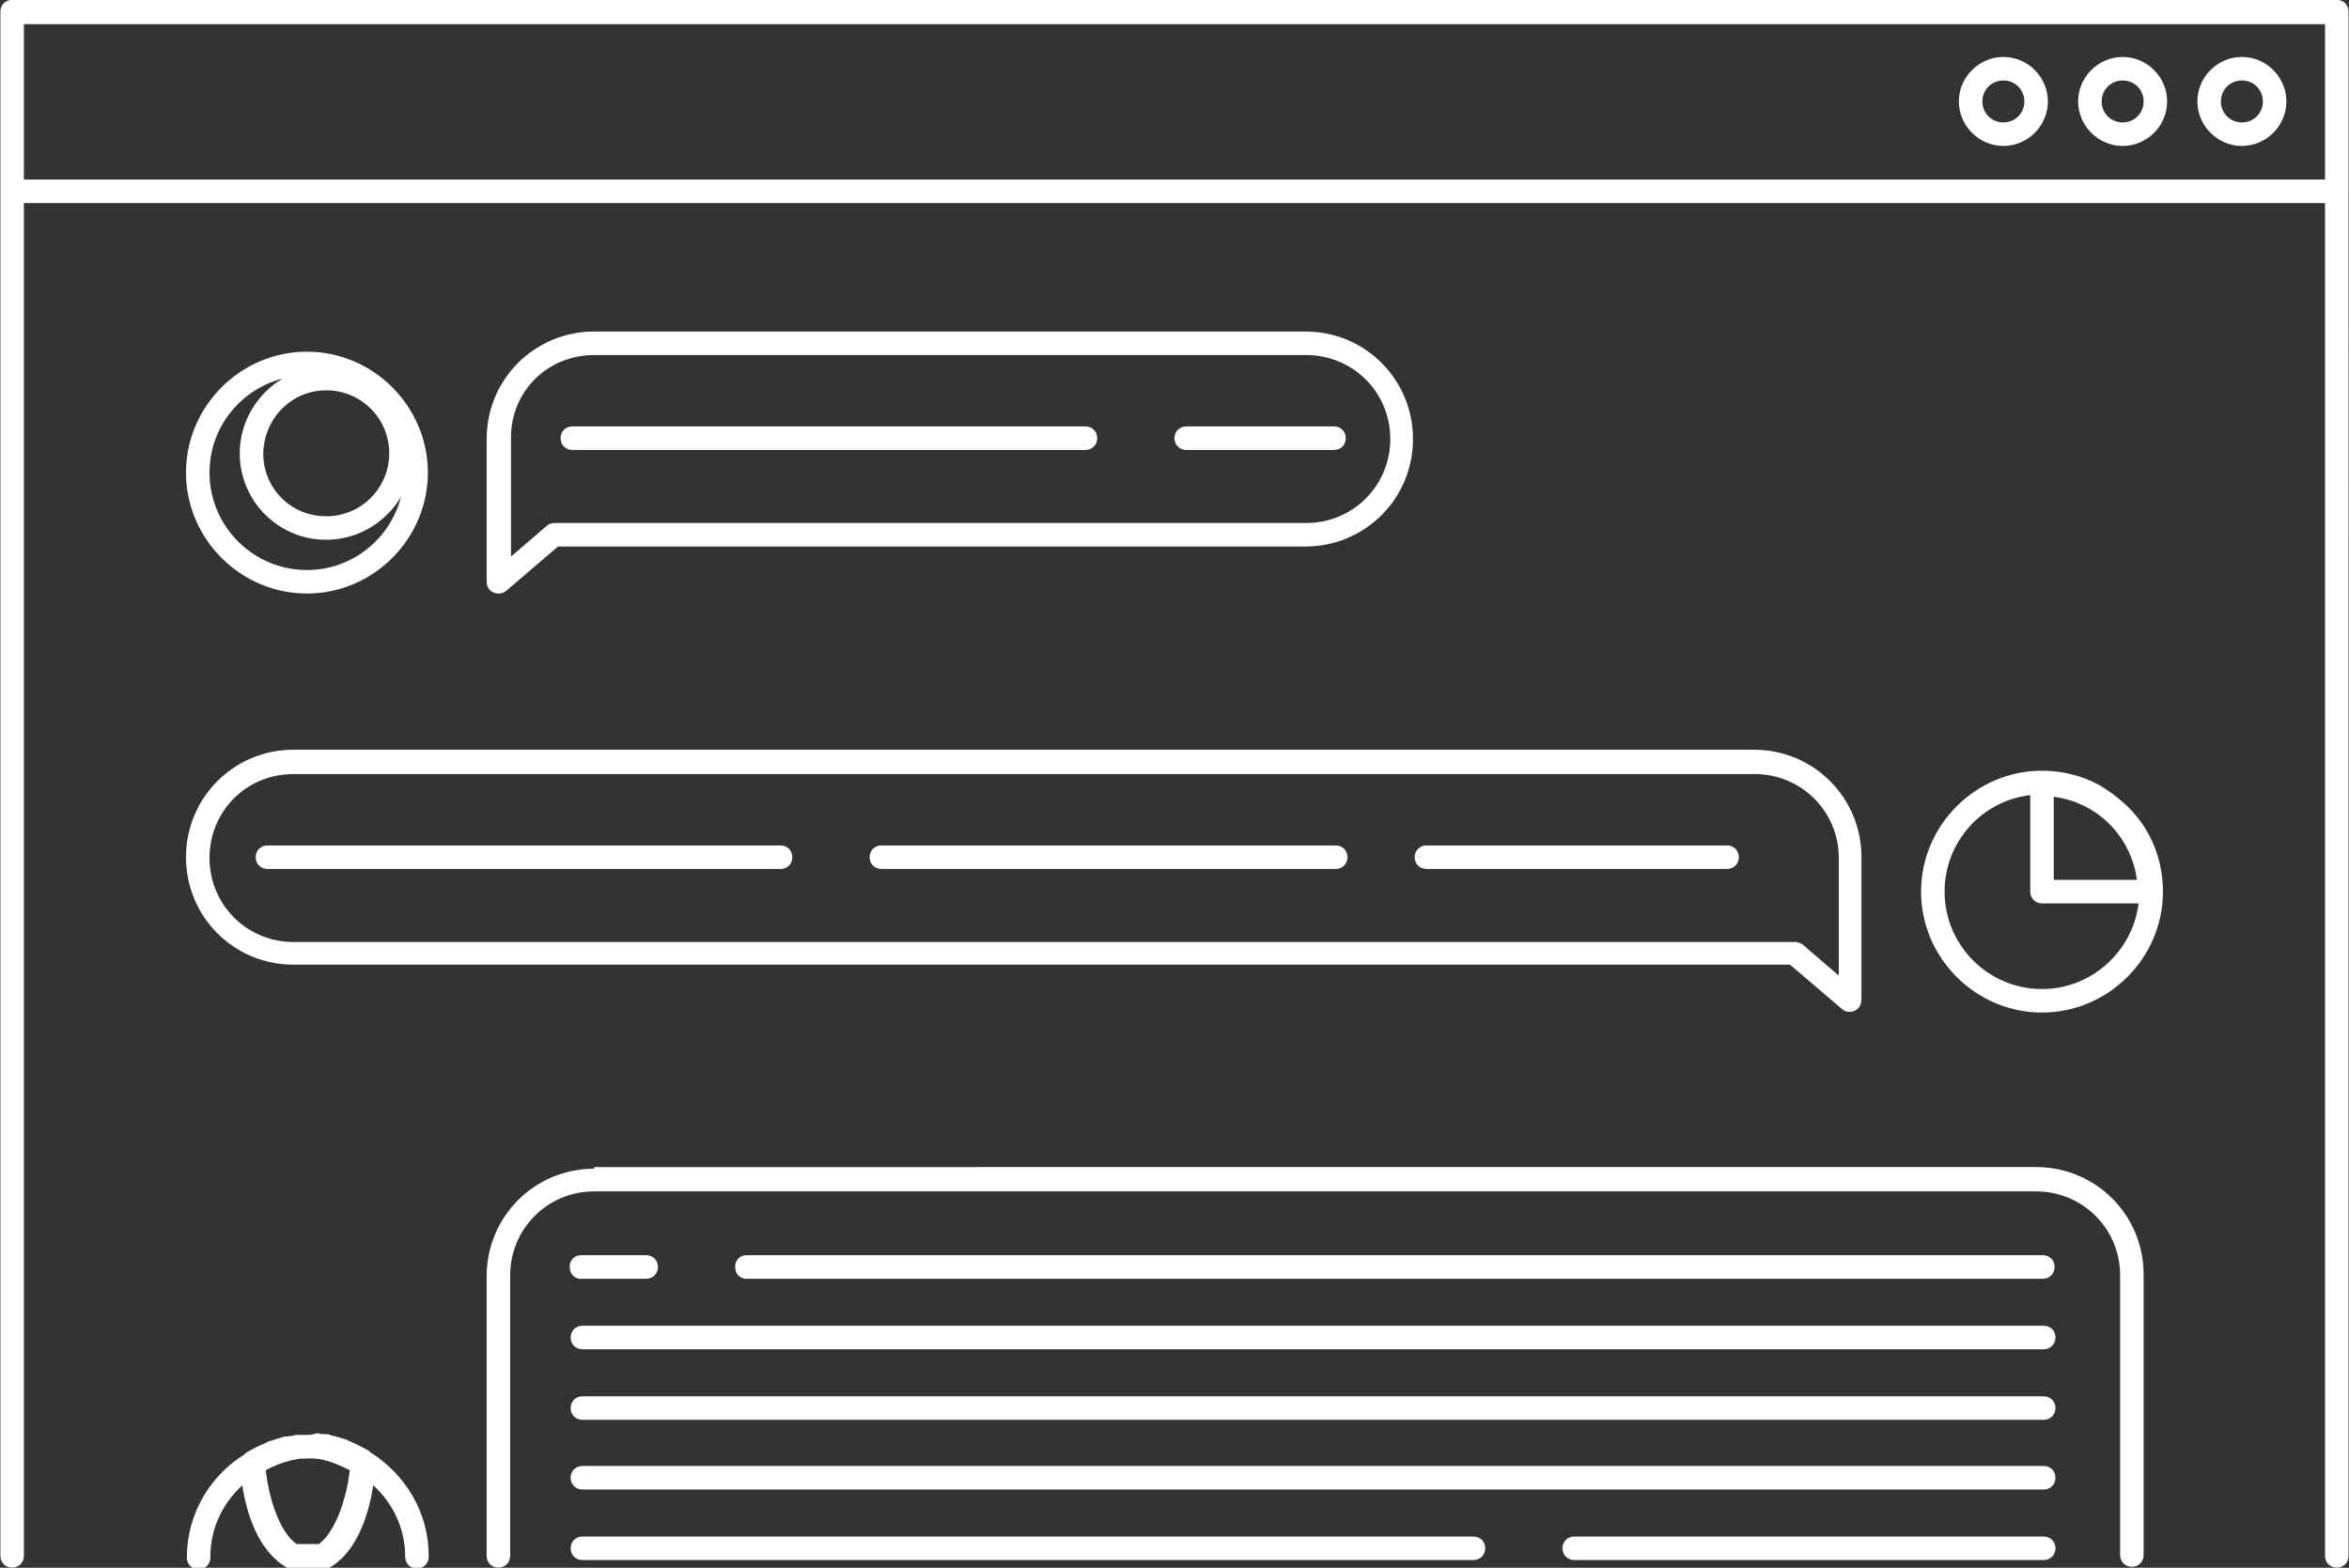 <?xml version="1.0" encoding="utf-8"?>
<!-- Generator: Adobe Illustrator 22.1.0, SVG Export Plug-In . SVG Version: 6.00 Build 0)  -->
<svg version="1.1"
	 id="svg930" xmlns:cc="http://creativecommons.org/ns#" xmlns:dc="http://purl.org/dc/elements/1.1/" xmlns:rdf="http://www.w3.org/1999/02/22-rdf-syntax-ns#" xmlns:svg="http://www.w3.org/2000/svg"
	 xmlns="http://www.w3.org/2000/svg" xmlns:xlink="http://www.w3.org/1999/xlink" x="0px" y="0px" viewBox="0 0 279.7 186.7"
	 style="enable-background:new 0 0 279.7 186.7;" xml:space="preserve">
<rect x="0" y="0" width="279.7" height="186.7" fill="#333333" stroke="none"/>
<style type="text/css">
	.st0{fill:#FFFFFF;}
</style>
<g id="layer1" transform="translate(-223.353,-133.819)">
	<path id="path1945" class="st0" d="M224.8,133.8c-0.8,0-1.4,0.6-1.4,1.4v21.4v162.5c0,0.8,0.6,1.4,1.4,1.4c0.8,0,1.4-0.6,1.4-1.4
		c0,0,0,0,0-0.1V158h274v161.1c0,0.8,0.6,1.4,1.4,1.4c0.8,0,1.4-0.6,1.4-1.4c0,0,0,0,0-0.1V156.6v-21.4c0-0.8-0.6-1.4-1.4-1.4H224.8
		z M226.2,136.7h274v18.5h-274V136.7z M461.9,140.6c-2.9,0-5.3,2.4-5.3,5.3s2.4,5.3,5.3,5.3c2.9,0,5.3-2.4,5.3-5.3
		S464.8,140.6,461.9,140.6z M476.1,140.6c-2.9,0-5.3,2.4-5.3,5.3s2.4,5.3,5.3,5.3s5.3-2.4,5.3-5.3S479,140.6,476.1,140.6z
		 M490.3,140.6c-2.9,0-5.3,2.4-5.3,5.3s2.4,5.3,5.3,5.3c2.9,0,5.3-2.4,5.3-5.3S493.2,140.6,490.3,140.6z M461.9,143.4
		c1.4,0,2.5,1.1,2.5,2.5s-1.1,2.5-2.5,2.5c-1.4,0-2.5-1.1-2.5-2.5S460.5,143.4,461.9,143.4z M476.1,143.4c1.4,0,2.5,1.1,2.5,2.5
		s-1.1,2.5-2.5,2.5s-2.5-1.1-2.5-2.5S474.7,143.4,476.1,143.4z M490.3,143.4c1.4,0,2.5,1.1,2.5,2.5s-1.1,2.5-2.5,2.5
		c-1.4,0-2.5-1.1-2.5-2.5S488.9,143.4,490.3,143.4z M294.1,173.3c-7.1,0-12.8,5.7-12.8,12.8v17c0,0.8,0.6,1.4,1.4,1.4
		c0.3,0,0.7-0.1,0.9-0.3l6.2-5.3h89c7.1,0,12.8-5.7,12.8-12.8s-5.7-12.8-12.8-12.8H294.1z M259.9,175.7c-7.9,0-14.4,6.5-14.4,14.4
		s6.5,14.4,14.4,14.4c7.9,0,14.4-6.5,14.4-14.4C274.3,182.2,267.8,175.7,259.9,175.7z M294.1,176.1h84.8c5.5,0,10,4.4,10,10
		c0,5.5-4.4,10-10,10h-89.5c-0.3,0-0.7,0.1-0.9,0.3l-4.3,3.7v-14C284.1,180.5,288.5,176.1,294.1,176.1L294.1,176.1z M257,178.9
		c-3,1.8-5.1,5.1-5.1,8.9c0,5.7,4.6,10.3,10.3,10.3c3.8,0,7.1-2.1,8.9-5.1c-1.3,5-5.8,8.7-11.2,8.7c-6.4,0-11.6-5.2-11.6-11.6
		C248.3,184.7,252,180.2,257,178.9z M262.2,180.3c4.1,0,7.5,3.3,7.5,7.5c0,4.1-3.3,7.5-7.5,7.5s-7.5-3.3-7.5-7.5
		C254.8,183.6,258.1,180.3,262.2,180.3z M291.5,184.6c-0.8,0-1.4,0.6-1.4,1.4c0,0.8,0.6,1.4,1.4,1.4c0,0,0,0,0.1,0h61
		c0.8,0,1.4-0.6,1.4-1.4c0-0.8-0.6-1.4-1.4-1.4c0,0,0,0-0.1,0H291.5z M364.6,184.6c-0.8,0-1.4,0.6-1.4,1.4c0,0.8,0.6,1.4,1.4,1.4
		c0,0,0,0,0.1,0h17.5c0.8,0,1.4-0.6,1.4-1.4c0-0.8-0.6-1.4-1.4-1.4c0,0,0,0-0.1,0H364.6z M258.3,223.1c-7.1,0-12.8,5.7-12.8,12.8
		c0,7.1,5.7,12.8,12.8,12.8h178.2l6.2,5.3c0.6,0.5,1.5,0.4,2-0.2c0.2-0.3,0.3-0.6,0.3-0.9v-17c0-7.1-5.7-12.8-12.8-12.8H258.3z
		 M466.5,225.6c-7.9,0-14.4,6.5-14.4,14.4s6.5,14.4,14.4,14.4s14.4-6.5,14.4-14.4c0-4.5-2-8.5-5.3-11.1c-0.7-0.6-1.5-1.1-2.3-1.6
		C471.3,226.2,468.9,225.6,466.5,225.6L466.5,225.6z M258.3,226h174c5.5,0,10,4.4,10,10v14l-4.3-3.7c-0.3-0.2-0.6-0.3-0.9-0.3H258.3
		c-5.5,0-10-4.4-10-10C248.3,230.4,252.7,226,258.3,226z M465.1,228.5V240c0,0.8,0.6,1.4,1.4,1.4H478c-0.7,5.7-5.6,10.2-11.5,10.2
		c-6.4,0-11.6-5.2-11.6-11.6C454.9,234.1,459.3,229.2,465.1,228.5z M467.9,228.7c5.2,0.7,9.2,4.7,9.9,9.9h-9.9V228.7z M255.2,234.5
		c-0.8,0-1.4,0.6-1.4,1.4c0,0.8,0.6,1.4,1.4,1.4c0,0,0,0,0.1,0h61c0.8,0,1.4-0.6,1.4-1.4c0-0.8-0.6-1.4-1.4-1.4c0,0,0,0-0.1,0H255.2
		z M328.3,234.5c-0.8,0-1.4,0.6-1.4,1.4c0,0.8,0.6,1.4,1.4,1.4c0,0,0,0,0.1,0h54c0.8,0,1.4-0.6,1.4-1.4c0-0.8-0.6-1.4-1.4-1.4
		c0,0,0,0-0.1,0H328.3z M393.2,234.5c-0.8,0-1.4,0.6-1.4,1.4c0,0.8,0.6,1.4,1.4,1.4c0,0,0,0,0.1,0H429c0.8,0,1.4-0.6,1.4-1.4
		c0-0.8-0.6-1.4-1.4-1.4c0,0,0,0-0.1,0H393.2z M294.1,273c-7.1,0-12.8,5.7-12.8,12.8v33.3c0,0.8,0.6,1.4,1.4,1.4
		c0.8,0,1.4-0.6,1.4-1.4c0,0,0,0,0-0.1v-33.3c0-5.5,4.4-10,10-10h171.7c5.5,0,10,4.4,10,10v33.3c0,0.8,0.6,1.4,1.4,1.4
		c0.8,0,1.4-0.6,1.4-1.4c0,0,0,0,0-0.1v-33.3c0-7.1-5.7-12.8-12.8-12.8H294.1z M292.5,283.3c-0.8,0-1.4,0.7-1.3,1.5
		c0,0.8,0.7,1.4,1.5,1.3h7.6c0.8,0,1.4-0.6,1.4-1.4c0-0.8-0.6-1.4-1.4-1.4c0,0,0,0-0.1,0h-7.6C292.6,283.3,292.6,283.3,292.5,283.3z
		 M312.2,283.3c-0.8,0-1.4,0.7-1.3,1.5c0,0.8,0.7,1.4,1.5,1.3h112.9h41.3c0.8,0,1.4-0.6,1.4-1.4c0-0.8-0.6-1.4-1.4-1.4
		c0,0,0,0-0.1,0h-41.3H312.3C312.3,283.3,312.2,283.3,312.2,283.3L312.2,283.3z M292.7,291.7c-0.8,0-1.4,0.6-1.4,1.4
		c0,0.8,0.6,1.4,1.4,1.4c0,0,0,0,0.1,0h67.1h65.5h41.3c0.8,0,1.4-0.6,1.4-1.4c0-0.8-0.6-1.4-1.4-1.4c0,0,0,0-0.1,0h-41.3h-65.5
		H292.7z M292.7,300.1c-0.8,0-1.4,0.6-1.4,1.4c0,0.8,0.6,1.4,1.4,1.4c0,0,0,0,0.1,0h67.1h65.5h41.3c0.8,0,1.4-0.6,1.4-1.4
		c0-0.8-0.6-1.4-1.4-1.4c0,0,0,0-0.1,0h-41.3h-65.5H292.7z M259.9,304.7c-0.3,0-0.6,0-0.9,0c-0.1,0-0.1,0-0.2,0
		c-0.2,0-0.4,0-0.5,0.1c-0.3,0-0.6,0.1-1,0.1c-0.1,0-0.3,0-0.4,0.1c-0.3,0.1-0.7,0.2-1,0.3c-0.2,0.1-0.4,0.1-0.6,0.2
		c-0.2,0.1-0.3,0.1-0.4,0.2c-0.8,0.3-1.5,0.7-2.2,1.1c0,0-0.1,0-0.1,0.1c0,0-0.1,0-0.1,0.1c-4.1,2.5-6.9,7.1-6.9,12.3
		c0,0.8,0.6,1.4,1.4,1.4c0.8,0,1.4-0.6,1.4-1.4c0,0,0,0,0-0.1c0-3.4,1.5-6.4,3.8-8.5c0.7,4.5,2.4,8.1,5.3,9.8
		c0.2,0.1,0.5,0.2,0.7,0.2h3.7c0.2,0,0.5-0.1,0.7-0.2c2.8-1.6,4.5-5.3,5.2-9.8c2.3,2.1,3.8,5.1,3.8,8.5c0,0.8,0.6,1.4,1.4,1.4
		c0.8,0,1.4-0.6,1.4-1.4c0,0,0,0,0-0.1c0-5.2-2.8-9.7-6.9-12.3c0,0-0.1-0.1-0.1-0.1c0,0-0.1,0-0.1-0.1c-0.7-0.4-1.5-0.8-2.2-1.1
		c-0.1-0.1-0.3-0.1-0.4-0.2c-0.2-0.1-0.4-0.1-0.6-0.2c-0.3-0.1-0.7-0.2-1.1-0.3c-0.1,0-0.2,0-0.3-0.1c-0.3-0.1-0.6-0.1-0.9-0.1
		c-0.2,0-0.4,0-0.5-0.1c-0.1,0-0.1,0-0.2,0C260.5,304.7,260.2,304.7,259.9,304.7z M259.9,307.5c0.3,0,0.5,0,0.8,0
		c1.5,0.1,2.9,0.7,4.3,1.4c-0.5,4.3-2.1,7.7-3.7,8.8h-2.6c-1.6-1-3.2-4.4-3.7-8.8c1.3-0.7,2.7-1.2,4.3-1.4
		C259.4,307.6,259.6,307.5,259.9,307.5z M292.7,308.4c-0.8,0-1.4,0.6-1.4,1.4c0,0.8,0.6,1.4,1.4,1.4c0,0,0,0,0.1,0h67.1h65.5h41.3
		c0.8,0,1.4-0.6,1.4-1.4c0-0.8-0.6-1.4-1.4-1.4c0,0,0,0-0.1,0h-41.3h-65.5H292.7z M292.7,316.8c-0.8,0-1.4,0.6-1.4,1.4
		c0,0.8,0.6,1.4,1.4,1.4c0,0,0,0,0.1,0h106c0.8,0,1.4-0.6,1.4-1.4c0-0.8-0.6-1.4-1.4-1.4c0,0,0,0-0.1,0H292.7z M410.8,316.8
		c-0.8,0-1.4,0.6-1.4,1.4c0,0.8,0.6,1.4,1.4,1.4c0,0,0,0,0.1,0h14.5h41.3c0.8,0,1.4-0.6,1.4-1.4c0-0.8-0.6-1.4-1.4-1.4
		c0,0,0,0-0.1,0h-41.3H410.8z"/>
</g>
</svg>
